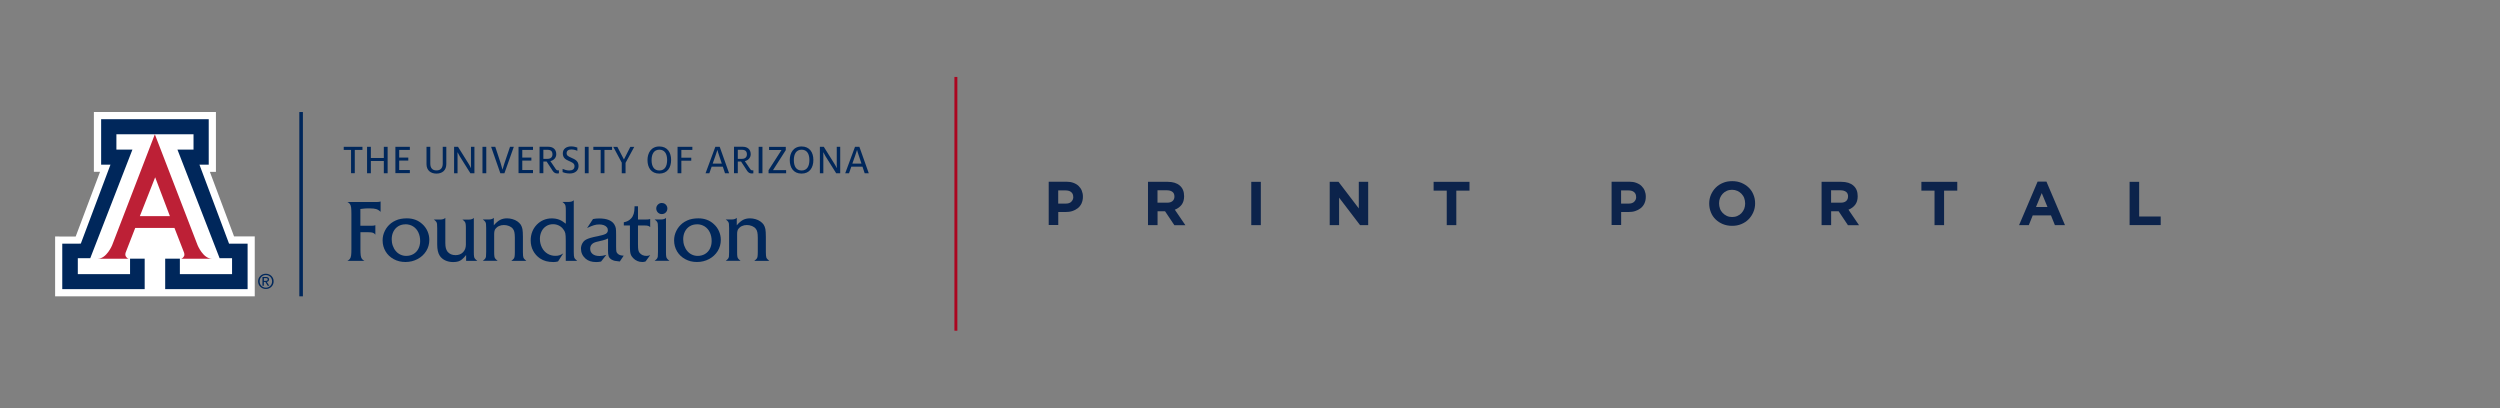 <?xml version="1.0" encoding="UTF-8"?><svg id="a" xmlns="http://www.w3.org/2000/svg" viewBox="0 0 434.06 70.88"><rect x="0" y="0" width="434.06" height="70.88" fill="#808080" stroke="none"/><defs><style>.c{fill:#00275b;}.d{fill:#fff;}.e{fill:#bd2036;}.f{fill:none;}.g{fill:#0c234b;}.h{fill:#ab0520;}</style></defs><g id="b"><polygon class="f" points="15.12 70.93 15.12 0 868.12 0 868.12 70.93 15.12 70.93"/></g><rect class="h" x="165.71" y="13.36" width=".51" height="44.06"/><g><path class="g" d="M187.78,35.33c-.16,.32-.37,.6-.65,.82s-.6,.38-.96,.5c-.37,.12-.76,.16-1.18,.16h-1.25v2.26h-1.66v-7.52h3.07c.45,0,.86,.06,1.2,.19,.36,.13,.66,.3,.9,.53s.44,.5,.57,.82,.2,.67,.2,1.05v.02c0,.45-.09,.83-.24,1.16h0Zm-1.44-1.13c0-.37-.12-.66-.36-.85-.24-.2-.57-.29-.98-.29h-1.27v2.29h1.31c.42,0,.74-.1,.96-.32s.35-.49,.35-.81v-.02h-.01Z"/><path class="g" d="M203.89,39.09l-1.61-2.41h-1.3v2.41h-1.66v-7.52h3.44c.89,0,1.59,.22,2.09,.66,.5,.44,.74,1.04,.74,1.83v.02c0,.61-.15,1.1-.44,1.48-.3,.38-.68,.66-1.17,.85l1.83,2.69h-1.92Zm.02-4.98c0-.36-.12-.63-.35-.8s-.54-.27-.95-.27h-1.64v2.15h1.68c.41,0,.72-.09,.94-.29s.32-.45,.32-.78v-.02h0Z"/><path class="g" d="M217.25,39.09v-7.52h1.66v7.52h-1.66Z"/><path class="g" d="M236.14,39.09l-3.64-4.77v4.77h-1.63v-7.52h1.53l3.52,4.62v-4.62h1.63v7.52h-1.41Z"/><path class="g" d="M252.85,33.1v5.99h-1.66v-5.99h-2.28v-1.53h6.23v1.53h-2.29Z"/><path class="g" d="M285.51,35.33c-.16,.32-.37,.6-.65,.82s-.6,.38-.96,.5-.76,.16-1.18,.16h-1.25v2.26h-1.66v-7.52h3.07c.45,0,.86,.06,1.2,.19,.36,.13,.66,.3,.9,.53s.44,.5,.57,.82,.2,.67,.2,1.05v.02c0,.45-.08,.83-.24,1.16h0Zm-1.44-1.13c0-.37-.12-.66-.36-.85-.24-.2-.57-.29-.98-.29h-1.27v2.29h1.31c.42,0,.74-.1,.96-.32,.23-.22,.35-.49,.35-.81v-.02h-.01Z"/><path class="g" d="M304.42,36.84c-.2,.46-.47,.88-.83,1.24s-.78,.64-1.26,.83c-.49,.21-1.02,.3-1.6,.3s-1.11-.1-1.6-.3c-.49-.21-.9-.47-1.26-.82s-.63-.75-.82-1.23-.29-.97-.29-1.51v-.02c0-.53,.1-1.04,.3-1.51,.2-.46,.47-.88,.83-1.24s.78-.64,1.26-.83c.49-.21,1.02-.3,1.61-.3s1.11,.1,1.6,.3c.49,.21,.9,.47,1.26,.82s.63,.75,.82,1.23c.2,.47,.29,.97,.29,1.51v.02c0,.53-.1,1.03-.31,1.51h0Zm-1.42-1.52c0-.32-.06-.63-.16-.92s-.27-.53-.47-.75c-.21-.22-.44-.38-.73-.51s-.58-.19-.92-.19-.64,.06-.92,.19c-.28,.13-.51,.29-.71,.51s-.35,.46-.46,.74-.16,.58-.16,.9v.02c0,.32,.06,.63,.16,.92s.27,.53,.47,.75c.21,.21,.44,.38,.72,.51,.28,.13,.58,.19,.92,.19s.64-.06,.92-.19c.28-.12,.52-.29,.72-.51s.35-.46,.46-.74,.16-.59,.16-.9v-.02h0Z"/><path class="g" d="M320.84,39.09l-1.61-2.41h-1.3v2.41h-1.66v-7.52h3.44c.89,0,1.59,.22,2.09,.66,.5,.44,.74,1.04,.74,1.83v.02c0,.61-.15,1.1-.44,1.48-.3,.38-.68,.66-1.16,.85l1.83,2.69h-1.93Zm.03-4.98c0-.36-.12-.63-.35-.8s-.54-.27-.96-.27h-1.64v2.15h1.68c.41,0,.72-.09,.94-.29s.32-.45,.32-.78v-.02h.01Z"/><path class="g" d="M337.54,33.1v5.99h-1.66v-5.99h-2.28v-1.53h6.23v1.53h-2.29Z"/><path class="g" d="M356.78,39.09l-.68-1.69h-3.17l-.68,1.69h-1.69l3.22-7.56h1.53l3.22,7.56h-1.75Zm-2.28-5.58l-1,2.43h1.99l-1-2.43h.01Z"/><path class="g" d="M369.75,39.09v-7.52h1.66v6.02h3.74v1.49h-5.4Z"/></g><g><polygon class="d" points="16.3 19.45 16.3 29.83 17.37 29.83 13.14 41.07 9.57 41.06 9.57 51.45 44.23 51.45 44.23 41.05 40.64 41.05 36.44 29.84 37.49 29.84 37.49 19.45 16.3 19.45"/><path class="e" d="M26.89,23.33l7.42,19.25s.95,2.34,2.5,2.34h-5.41s.27,.04,.54-.41c.16-.26,.02-.64,.02-.64l-1.67-4.3h-6.81l-1.67,4.3s-.13,.39,.03,.64c.27,.45,.54,.41,.54,.41h-5.41c1.54,0,2.5-2.34,2.5-2.34l7.41-19.25Z"/><polygon class="c" points="26.9 23.31 33.6 23.31 33.6 25.98 30.81 25.98 38.13 44.83 40.29 44.83 40.29 47.6 31.23 47.6 31.23 44.91 28.68 44.91 28.68 50.2 42.99 50.2 42.99 42.31 39.77 42.31 34.63 28.59 36.24 28.59 36.24 20.7 26.9 20.7 17.56 20.7 17.56 28.59 19.18 28.59 14.03 42.3 10.81 42.31 10.81 50.2 25.12 50.2 25.12 44.91 22.58 44.91 22.58 47.6 13.51 47.6 13.51 44.83 15.67 44.83 22.99 25.98 20.21 25.98 20.21 23.31 26.9 23.31"/><path class="c" d="M47.12,47.91c.26,.26,.39,.57,.39,.94s-.13,.68-.39,.94c-.26,.26-.58,.38-.96,.38s-.7-.13-.96-.38c-.26-.26-.39-.57-.39-.94s.13-.68,.39-.94c.26-.26,.58-.38,.96-.38s.7,.13,.96,.38m-.19,.16c-.21-.21-.46-.32-.77-.32s-.56,.11-.77,.32c-.21,.21-.31,.47-.31,.78s.1,.57,.31,.78c.21,.21,.46,.32,.77,.32s.56-.11,.77-.32c.21-.21,.31-.47,.31-.78s-.1-.57-.31-.78m-1.35,.02h.61c.17,0,.29,.04,.39,.11,.09,.07,.14,.18,.14,.3,0,.14-.05,.25-.14,.33-.07,.06-.16,.1-.27,.11l.44,.67h-.28l-.4-.66h-.26v.66h-.24v-1.53Zm.24,.67h.33c.11,0,.2-.02,.25-.06s.08-.1,.08-.19c0-.08-.03-.13-.08-.17-.05-.04-.13-.05-.25-.05h-.33v.47Z"/><polygon class="d" points="26.89 37.53 29.5 37.53 26.94 30.78 24.28 37.53 26.89 37.53"/><rect class="c" x="51.97" y="19.45" width=".62" height="32"/><g><path class="c" d="M60.95,26.03h-1.27v-.54h3.25v.54h-1.33v4.04h-.65v-4.04Z"/><path class="c" d="M63.73,25.49h.66v1.94h2.25v-1.94h.66v4.59h-.66v-2.13h-2.25v2.13h-.66v-4.59Z"/><path class="c" d="M68.65,25.49h2.51v.54h-1.85v1.33h1.58v.52h-1.58v1.64h1.85v.54h-2.51v-4.59Z"/><path class="c" d="M74.05,28.49v-3h.66v2.91c0,.74,.34,1.19,1.07,1.19s1.09-.44,1.09-1.19v-2.91h.62v3c0,1.11-.73,1.65-1.71,1.65s-1.73-.54-1.73-1.65Z"/><path class="c" d="M78.84,25.49h.68l1.85,2.96c.13,.21,.29,.49,.39,.72h.02c0-.21-.01-.4-.01-.65v-3.03h.6v4.59h-.7l-1.85-2.95c-.14-.23-.27-.48-.38-.7h-.01c0,.2,.01,.38,.01,.62v3.03h-.6v-4.59Z"/><path class="c" d="M83.77,25.49h.66v4.59h-.66v-4.59Z"/><path class="c" d="M85.27,25.49h.72l.95,2.89c.11,.35,.25,.83,.3,1.06h.01c.06-.23,.2-.72,.32-1.06l.98-2.89h.66l-1.63,4.59h-.71l-1.6-4.59Z"/><path class="c" d="M90.03,25.49h2.51v.54h-1.86v1.33h1.58v.52h-1.58v1.64h1.86v.54h-2.51v-4.59Z"/><path class="c" d="M95.94,29.63l-1.03-1.58h-.57v2.02h-.66v-4.59h1.52c.85,0,1.38,.48,1.38,1.3,0,.51-.32,1.02-1.02,1.2l.92,1.36c.13,.19,.25,.24,.4,.24,.05,0,.1,0,.16-.01v.52c-.09,.02-.17,.03-.26,.03-.35,0-.61-.13-.85-.49Zm-.88-2.05c.57,0,.86-.31,.86-.78,0-.52-.27-.79-.86-.79h-.72v1.57h.72Z"/><path class="c" d="M97.68,29.9v-.58c.28,.13,.74,.28,1.15,.28,.57,0,.92-.24,.92-.74,0-.53-.4-.65-1.07-.96-.49-.22-.96-.5-.96-1.27s.6-1.21,1.45-1.21c.46,0,.9,.14,1.07,.2v.57c-.22-.11-.63-.24-1.04-.24-.54,0-.82,.24-.82,.66s.29,.54,.86,.8c.57,.25,1.21,.53,1.21,1.41,0,.8-.61,1.3-1.5,1.3-.51,0-.96-.1-1.26-.24Z"/><path class="c" d="M101.54,25.49h.66v4.59h-.66v-4.59Z"/><path class="c" d="M104.29,26.03h-1.27v-.54h3.25v.54h-1.32v4.04h-.66v-4.04Z"/><path class="c" d="M107.97,28.28l-1.49-2.78h.71l1.14,2.19,1.11-2.19h.68l-1.51,2.78v1.8h-.66v-1.8Z"/><path class="c" d="M112.42,27.79c0-1.24,.64-2.36,2.05-2.36s2.05,1.04,2.05,2.35-.64,2.36-2.05,2.36-2.05-1.04-2.05-2.35Zm3.41,0c0-1.07-.42-1.8-1.35-1.8s-1.35,.74-1.35,1.81,.41,1.8,1.35,1.8,1.35-.74,1.35-1.81Z"/><path class="c" d="M117.64,25.49h2.57v.54h-1.91v1.35h1.72v.52h-1.72v2.18h-.66v-4.59Z"/><path class="c" d="M124.19,25.49h.77l1.63,4.59h-.71l-.38-1.14h-1.94l-.4,1.14h-.66l1.7-4.59Zm1.13,2.91l-.49-1.47c-.1-.32-.23-.68-.27-.89h-.01c-.06,.23-.2,.64-.32,.97l-.49,1.39h1.58Z"/><path class="c" d="M129.7,29.63l-1.03-1.58h-.57v2.02h-.66v-4.59h1.52c.85,0,1.38,.48,1.38,1.3,0,.51-.32,1.02-1.02,1.2l.92,1.36c.13,.19,.25,.24,.4,.24,.05,0,.1,0,.16-.01v.52c-.09,.02-.17,.03-.26,.03-.35,0-.61-.13-.85-.49Zm-.88-2.05c.57,0,.86-.31,.86-.78,0-.52-.27-.79-.86-.79h-.72v1.57h.72Z"/><path class="c" d="M131.72,25.49h.66v4.59h-.66v-4.59Z"/><path class="c" d="M133.44,29.55l2.25-3.51h-2.16v-.54h2.9v.56l-2.22,3.48h2.28v.54h-3.05v-.53Z"/><path class="c" d="M137.12,27.79c0-1.24,.64-2.36,2.05-2.36s2.05,1.04,2.05,2.35-.64,2.36-2.05,2.36-2.05-1.04-2.05-2.35Zm3.41,0c0-1.07-.42-1.8-1.35-1.8s-1.35,.74-1.35,1.81,.41,1.8,1.35,1.8,1.35-.74,1.35-1.81Z"/><path class="c" d="M142.35,25.49h.68l1.85,2.96c.13,.21,.29,.49,.39,.72h.02c0-.21-.01-.4-.01-.65v-3.03h.6v4.59h-.7l-1.85-2.95c-.14-.23-.27-.48-.38-.7h-.01c0,.2,.01,.38,.01,.62v3.03h-.6v-4.59Z"/><path class="c" d="M148.44,25.49h.77l1.63,4.59h-.71l-.38-1.14h-1.94l-.4,1.14h-.66l1.7-4.59Zm1.13,2.91l-.49-1.47c-.1-.32-.23-.68-.27-.89h-.01c-.06,.23-.2,.64-.32,.97l-.49,1.39h1.58Z"/></g><g><path class="c" d="M62.58,40.29v3.02c0,.45,.02,.79,.05,1.04,.04,.25,.1,.44,.2,.58,.1,.14,.24,.26,.44,.36h-2.95c.19-.1,.34-.22,.44-.36,.1-.14,.17-.34,.2-.58,.04-.25,.05-.59,.05-1.04v-6.26c0-.45-.02-.79-.05-1.04-.04-.25-.1-.44-.2-.58-.1-.14-.25-.26-.44-.36h5.17c.23,0,.43-.03,.59-.09v1.8c-.24-.24-.5-.4-.76-.48-.26-.08-.64-.12-1.13-.12-.36,0-.67,0-.94,.03-.27,.02-.49,.05-.68,.08v2.9h2.08c.21,0,.38-.03,.52-.1v1.65c-.11-.16-.25-.27-.43-.33-.17-.06-.44-.09-.79-.09h-1.38Z"/><path class="c" d="M70.64,37.91c1.07,0,1.97,.33,2.69,1,.39,.35,.69,.77,.9,1.25,.21,.48,.31,.97,.31,1.49,0,.71-.18,1.36-.54,1.94s-.86,1.05-1.5,1.39c-.64,.34-1.33,.51-2.1,.51s-1.42-.16-2.03-.49c-.61-.33-1.09-.78-1.43-1.36-.34-.58-.51-1.21-.51-1.91,0-.58,.13-1.13,.39-1.65,.26-.53,.62-.96,1.07-1.32,.25-.19,.52-.35,.81-.48,.28-.13,.58-.22,.9-.28,.32-.06,.67-.09,1.05-.09Zm-.25,1.04c-.46,0-.88,.11-1.24,.33-.36,.22-.64,.53-.84,.92-.2,.4-.3,.85-.3,1.34,0,.39,.06,.77,.19,1.13s.3,.67,.54,.94c.23,.27,.5,.47,.81,.61,.3,.14,.63,.21,.98,.21,.46,0,.88-.11,1.25-.32,.37-.22,.66-.52,.86-.91,.2-.39,.31-.84,.31-1.34,0-.58-.11-1.08-.32-1.52-.21-.44-.51-.78-.9-1.03-.39-.24-.83-.37-1.34-.37Z"/><path class="c" d="M80.93,45.29v-1.01c-.28,.35-.52,.6-.72,.76-.2,.16-.42,.28-.65,.35-.24,.07-.53,.11-.88,.11-.51,0-.97-.1-1.38-.29-.4-.19-.72-.46-.95-.81-.29-.44-.44-1.09-.44-1.97v-2.78c0-.38-.01-.64-.03-.78-.02-.14-.07-.27-.14-.37-.07-.1-.21-.23-.41-.38h1.06c.44,0,.75-.1,.93-.29v4.33c0,.38,.03,.69,.09,.92,.06,.23,.16,.44,.3,.63,.33,.39,.79,.59,1.38,.59,.55,0,.98-.17,1.31-.51,.33-.34,.49-.79,.49-1.35v-2.78c0-.33-.01-.58-.04-.75-.02-.17-.07-.31-.15-.41-.07-.1-.21-.23-.41-.37h1.09c.41,0,.71-.1,.89-.29v5.93c0,.35,.01,.6,.04,.76,.02,.16,.07,.29,.15,.38s.21,.23,.41,.38h-1.93Z"/><path class="c" d="M85.74,37.83v1.29c.38-.45,.75-.76,1.09-.94,.35-.18,.75-.27,1.21-.27,.32,0,.63,.05,.95,.14,.32,.09,.6,.22,.84,.39,.24,.17,.44,.36,.59,.58,.14,.22,.23,.48,.29,.77,.05,.3,.08,.74,.08,1.33v2.64c0,.49,.03,.82,.09,.97,.06,.16,.23,.34,.5,.56h-2.6c.2-.15,.34-.28,.42-.38,.08-.1,.13-.24,.15-.4,.02-.16,.04-.41,.04-.75v-2.47c0-.41-.03-.74-.08-.98-.05-.24-.14-.44-.26-.58-.15-.2-.37-.36-.65-.48-.29-.12-.59-.18-.91-.18s-.6,.06-.86,.18c-.26,.12-.46,.29-.62,.5-.14,.2-.21,.49-.21,.88v3.13c0,.35,.01,.6,.04,.76,.02,.16,.07,.29,.15,.38s.21,.23,.41,.38h-2.57c.2-.15,.34-.28,.41-.38,.07-.1,.12-.22,.14-.37,.02-.15,.03-.41,.03-.78v-4.11c0-.38-.01-.64-.03-.78-.02-.14-.07-.27-.14-.37-.07-.1-.21-.23-.41-.38h1c.43,0,.73-.1,.91-.29Z"/><path class="c" d="M98.24,38.83v-2.24c0-.33-.01-.58-.04-.75-.02-.17-.07-.31-.15-.41-.07-.1-.21-.23-.41-.37h1.07c.43,0,.73-.1,.91-.29v8.99c0,.49,.03,.82,.09,.97,.06,.16,.23,.34,.5,.56h-1.98v-3.54c0-.6-.03-1.02-.08-1.25-.05-.23-.17-.47-.37-.72-.2-.27-.46-.48-.77-.63-.31-.15-.64-.22-.99-.22-.44,0-.84,.11-1.18,.33-.35,.22-.62,.52-.81,.91s-.29,.82-.29,1.3c0,.55,.12,1.05,.35,1.51s.56,.81,.96,1.06,.87,.38,1.38,.38c.26,0,.49-.03,.68-.09,.2-.06,.42-.17,.68-.33l-.9,1.39c-.25,.07-.51,.11-.78,.11-.48,0-.91-.05-1.29-.15-.38-.1-.73-.26-1.05-.47-.53-.36-.93-.82-1.21-1.35-.28-.54-.42-1.14-.42-1.8,0-.53,.09-1.03,.27-1.49,.18-.46,.44-.87,.78-1.22s.72-.62,1.16-.81c.44-.19,.92-.29,1.42-.29,.48,0,.91,.07,1.29,.21,.38,.14,.76,.38,1.16,.7Z"/><path class="c" d="M105.57,43.41v-2.01c-.18,.09-.33,.15-.46,.2-.13,.05-.28,.09-.44,.13-.16,.04-.52,.13-1.08,.26-.75,.18-1.12,.58-1.12,1.19,0,.39,.14,.7,.43,.93,.29,.23,.69,.34,1.21,.34,.34,0,.72-.07,1.16-.2l-.91,1.16c-.27,.06-.55,.09-.86,.09-.78,0-1.39-.2-1.84-.6-.53-.47-.79-1.05-.79-1.73,0-.32,.08-.63,.24-.92,.16-.29,.37-.5,.63-.64,.39-.22,1.07-.42,2.04-.6,.7-.14,1.17-.28,1.41-.42,.23-.14,.35-.35,.35-.63,0-.2-.06-.37-.19-.52-.12-.15-.3-.27-.53-.35-.23-.08-.49-.12-.77-.12-.32,0-.63,.04-.92,.13s-.69,.25-1.2,.49l1.03-1.56c.35-.07,.7-.1,1.08-.1,1.31,0,2.19,.35,2.62,1.04,.13,.22,.22,.44,.26,.66,.04,.22,.05,.62,.05,1.19v2.01c0,.44,.02,.74,.06,.89,.04,.15,.15,.29,.33,.42,.19,.15,.5,.24,.93,.25l-.68,1.01c-.37-.03-.66-.07-.87-.11-.21-.05-.4-.13-.59-.24-.23-.15-.39-.33-.47-.55-.08-.22-.12-.58-.12-1.09Z"/><path class="c" d="M110.77,39.15v3.3c0,.44,.02,.75,.06,.95s.11,.36,.22,.5c.29,.35,.69,.53,1.19,.53,.2,0,.42-.04,.65-.13l-.81,1.1c-.18,.06-.36,.09-.56,.09-.62,0-1.15-.23-1.59-.68-.16-.17-.28-.34-.36-.5-.08-.16-.13-.37-.16-.61-.03-.25-.04-.62-.04-1.12v-3.43h-1.06v-.56c.53-.09,.96-.32,1.28-.68,.38-.4,.58-1.04,.58-1.91v-.19h.6v2.31h1.21c.46,0,.76-.03,.91-.09v1.4c-.12-.11-.24-.18-.37-.22-.13-.04-.33-.06-.6-.06h-1.15Z"/><path class="c" d="M115.63,37.83v5.93c0,.35,.01,.6,.04,.76,.02,.16,.07,.29,.15,.38,.07,.1,.21,.23,.41,.38h-2.57c.2-.15,.34-.28,.41-.38,.07-.1,.12-.22,.14-.37,.02-.15,.03-.41,.03-.78v-4.11c0-.38-.01-.64-.03-.78-.02-.14-.07-.27-.14-.37-.07-.1-.21-.23-.41-.38h1.08c.42,0,.72-.1,.91-.29Zm-.7-2.58c.26,0,.49,.09,.67,.28,.18,.19,.27,.41,.27,.67,0,.27-.09,.5-.28,.69-.18,.19-.42,.28-.69,.28s-.49-.09-.68-.28c-.18-.19-.28-.42-.28-.69s.1-.49,.29-.68c.19-.19,.42-.28,.7-.28Z"/><path class="c" d="M121.25,37.91c1.07,0,1.97,.33,2.69,1,.39,.35,.69,.77,.9,1.25,.21,.48,.31,.97,.31,1.49,0,.71-.18,1.36-.54,1.94s-.86,1.05-1.5,1.39c-.64,.34-1.33,.51-2.1,.51s-1.42-.16-2.03-.49c-.61-.33-1.09-.78-1.43-1.36-.34-.58-.51-1.21-.51-1.91,0-.58,.13-1.13,.39-1.65,.26-.53,.62-.96,1.07-1.32,.25-.19,.52-.35,.81-.48,.28-.13,.58-.22,.9-.28,.32-.06,.67-.09,1.05-.09Zm-.25,1.04c-.46,0-.88,.11-1.24,.33-.36,.22-.64,.53-.84,.92-.2,.4-.3,.85-.3,1.34,0,.39,.06,.77,.19,1.13s.3,.67,.54,.94c.23,.27,.5,.47,.81,.61,.3,.14,.63,.21,.98,.21,.46,0,.88-.11,1.25-.32,.37-.22,.66-.52,.86-.91,.2-.39,.31-.84,.31-1.34,0-.58-.11-1.08-.32-1.52-.21-.44-.51-.78-.9-1.03-.39-.24-.83-.37-1.34-.37Z"/><path class="c" d="M127.92,37.83v1.29c.38-.45,.75-.76,1.09-.94,.35-.18,.75-.27,1.21-.27,.32,0,.63,.05,.95,.14,.32,.09,.6,.22,.84,.39,.24,.17,.44,.36,.59,.58,.14,.22,.23,.48,.29,.77,.05,.3,.08,.74,.08,1.33v2.64c0,.49,.03,.82,.09,.97,.06,.16,.23,.34,.5,.56h-2.6c.2-.15,.34-.28,.42-.38,.08-.1,.13-.24,.15-.4,.02-.16,.04-.41,.04-.75v-2.47c0-.41-.03-.74-.08-.98-.05-.24-.14-.44-.26-.58-.15-.2-.37-.36-.65-.48-.29-.12-.59-.18-.91-.18s-.6,.06-.86,.18c-.26,.12-.46,.29-.62,.5-.14,.2-.21,.49-.21,.88v3.13c0,.35,.01,.6,.04,.76,.02,.16,.07,.29,.15,.38,.07,.1,.21,.23,.41,.38h-2.57c.2-.15,.34-.28,.41-.38,.07-.1,.12-.22,.14-.37,.02-.15,.03-.41,.03-.78v-4.11c0-.38-.01-.64-.03-.78-.02-.14-.07-.27-.14-.37-.07-.1-.21-.23-.41-.38h1c.43,0,.73-.1,.91-.29Z"/></g></g></svg>